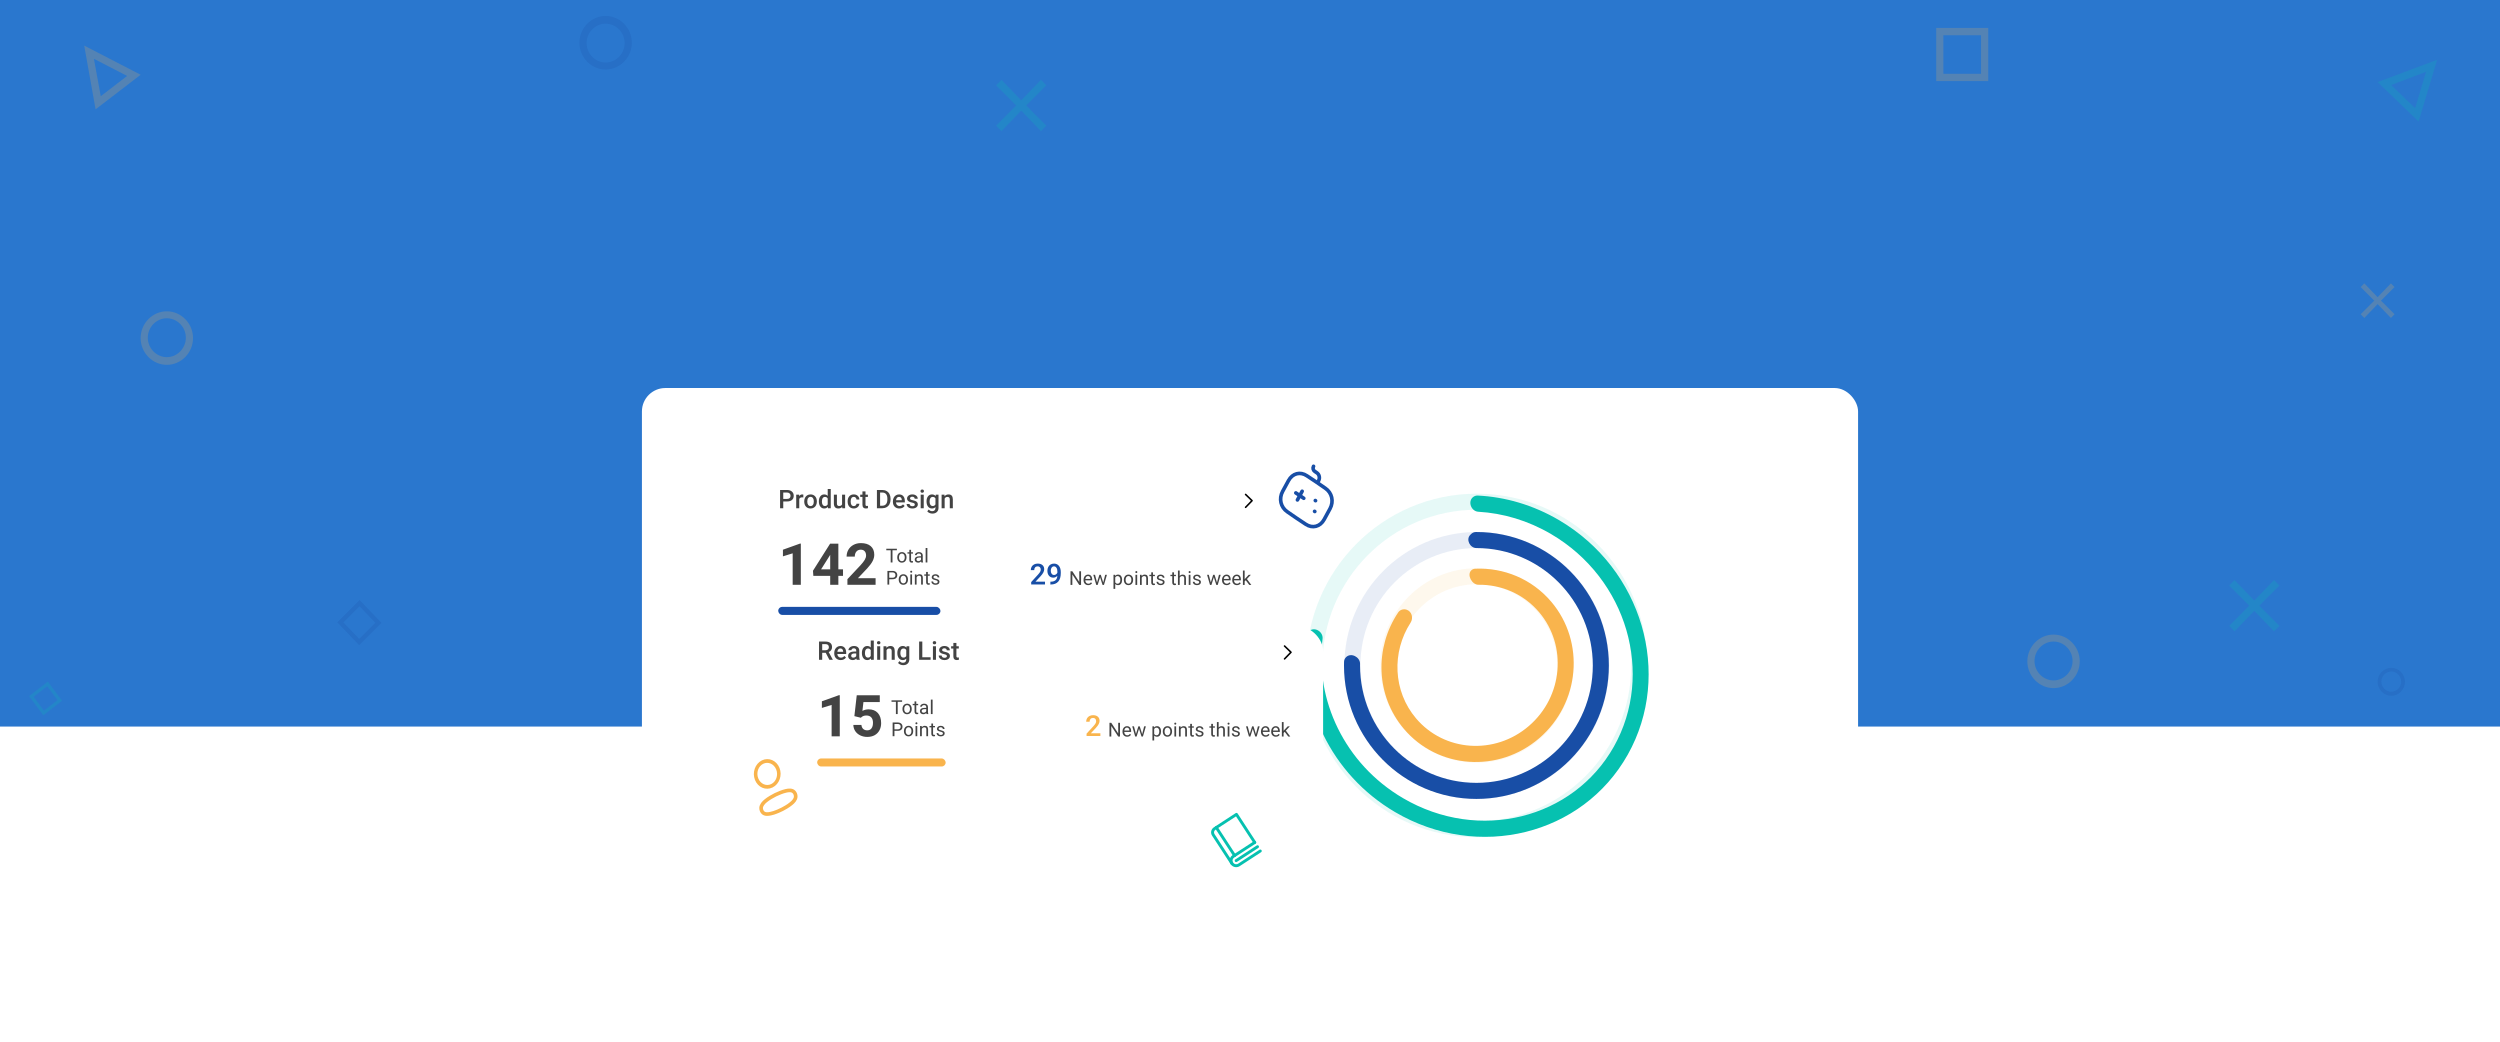<svg width="1920" height="800" viewBox="0 0 1920 800" fill="none" xmlns="http://www.w3.org/2000/svg">
<g clip-path="url(#clip0_60_1221)">
<rect width="1920" height="558" fill="#2A77CE"/>
<g opacity="0.2">
<path d="M36.735 523.46L22.336 534.623L33.262 549.335L47.661 538.171L36.735 523.46ZM44.168 537.682L33.741 545.766L25.829 535.112L36.256 527.029L44.168 537.682Z" fill="#06C1B0"/>
<path d="M1526.97 21.456H1487V62.291H1526.97V21.456ZM1521.45 56.658H1492.51V27.088H1521.45V56.658Z" fill="#F9B44D"/>
<path d="M73.409 83.964L108.015 57.416L64.673 35.024L73.409 83.964ZM77.373 73.88L72.12 45.158L97.651 58.323L77.373 73.88Z" fill="#F9B44D"/>
<path d="M465.121 53.377C476.147 53.377 485.243 44.083 485.243 32.819C485.243 21.554 476.147 12.261 465.121 12.261C454.096 12.261 445 21.554 445 32.819C445 44.083 454.096 53.377 465.121 53.377ZM465.121 18.174C473.115 18.174 479.73 24.933 479.73 33.1C479.73 41.267 473.115 48.026 465.121 48.026C457.128 48.026 450.513 41.267 450.513 33.1C450.513 24.933 457.128 18.174 465.121 18.174Z" fill="#184EA6"/>
<path d="M769.135 100.729L784.294 84.959L799.454 100.729L803.589 96.505L788.153 81.016L803.589 65.527L799.454 61.303L784.294 77.073L769.135 61.303L765 65.527L780.436 81.016L765 96.505L769.135 100.729Z" fill="#06C1B0"/>
<path d="M1716.13 484.893L1731.29 469.122L1746.45 484.893L1750.59 480.668L1735.15 465.179L1750.59 449.69L1746.45 445.466L1731.29 461.237L1716.13 445.466L1712 449.69L1727.44 465.179L1712 480.668L1716.13 484.893Z" fill="#06C1B0"/>
<path d="M1826 63.026L1857.49 93.357L1871.72 45.914L1826 63.026ZM1836.4 65.303L1863.21 55.134L1854.85 83.077L1836.4 65.303Z" fill="#06C1B0"/>
<path d="M1836.5 512.899C1830.75 512.899 1826 517.749 1826 523.627C1826 529.505 1830.75 534.355 1836.5 534.355C1842.25 534.355 1847 529.505 1847 523.627C1847 517.749 1842.25 512.899 1836.5 512.899ZM1836.5 531.269C1832.33 531.269 1828.88 527.742 1828.88 523.48C1828.88 519.218 1832.33 515.691 1836.5 515.691C1840.67 515.691 1844.12 519.218 1844.12 523.48C1844.12 527.742 1840.67 531.269 1836.5 531.269Z" fill="#184EA6"/>
<path d="M128.121 239.08C117.096 239.08 108 248.374 108 259.638C108 270.903 117.096 280.197 128.121 280.197C139.147 280.197 148.243 270.903 148.243 259.638C148.243 248.374 139.147 239.08 128.121 239.08ZM128.121 274.283C120.128 274.283 113.513 267.524 113.513 259.357C113.513 251.19 120.128 244.431 128.121 244.431C136.115 244.431 142.73 251.19 142.73 259.357C142.73 267.524 136.115 274.283 128.121 274.283Z" fill="#F9B44D"/>
<path d="M1577.12 487.356C1566.1 487.356 1557 496.65 1557 507.914C1557 519.179 1566.1 528.473 1577.12 528.473C1588.15 528.473 1597.24 519.179 1597.24 507.914C1597.24 496.65 1588.15 487.356 1577.12 487.356ZM1577.12 522.559C1569.13 522.559 1562.51 515.8 1562.51 507.633C1562.51 499.466 1569.13 492.707 1577.12 492.707C1585.11 492.707 1591.73 499.466 1591.73 507.633C1591.73 515.8 1585.11 522.559 1577.12 522.559Z" fill="#F9B44D"/>
<path d="M493 486.897H536.275L514.775 442.401L493 486.897ZM502.096 481.264L514.775 455.074L527.454 481.264H502.096Z" fill="#184EA6"/>
<path d="M275.8 495.458L292.93 478.331L276.166 460.83L259.037 477.957L275.8 495.458ZM263.712 478.009L276.116 465.606L288.255 478.279L275.851 490.682L263.712 478.009Z" fill="#184EA6"/>
<path d="M1836.21 217.625L1826 228.25L1815.79 217.625L1813 220.471L1823.4 230.907L1813 241.343L1815.79 244.189L1826 233.563L1836.21 244.189L1839 241.343L1828.6 230.907L1839 220.471L1836.21 217.625Z" fill="#F9B44D"/>
</g>
<g filter="url(#filter0_d_60_1221)">
<rect x="493" y="294" width="934" height="427" rx="18" fill="white"/>
</g>
<path d="M1258.94 511.081C1258.94 580.586 1203.04 636.85 1134.19 636.85C1065.33 636.85 1009.43 580.586 1009.43 511.081C1009.43 441.576 1065.33 385.312 1134.19 385.312C1203.04 385.312 1258.94 441.576 1258.94 511.081Z" stroke="#06C1B0" stroke-opacity="0.1" stroke-width="12.321"/>
<path fill-rule="evenodd" clip-rule="evenodd" d="M1005.65 484.505C1004.6 485.363 1003.9 486.582 1003.72 487.93C996.636 539.889 1021.98 594.643 1071.39 623.667C1135.33 661.222 1215.35 641.474 1250.12 579.556C1284.89 517.639 1261.25 437.001 1197.31 399.445C1177.45 387.779 1156.04 381.642 1134.91 380.581C1133.58 380.515 1132.28 380.958 1131.25 381.8V381.8C1127.03 385.259 1129.89 392.71 1135.35 393.025C1154.24 394.117 1173.4 399.689 1191.28 410.188C1249.79 444.554 1270.69 517.765 1239.5 573.316C1208.3 628.867 1135.93 647.29 1077.43 612.924C1032.52 586.544 1009.76 537.276 1015.72 490.677C1016.4 485.312 1009.82 481.098 1005.65 484.505V484.505Z" fill="#06C1B0"/>
<path d="M1229.73 511.081C1229.73 564.327 1186.91 607.411 1134.19 607.411C1081.46 607.411 1038.64 564.327 1038.64 511.081C1038.64 457.834 1081.46 414.751 1134.19 414.751C1186.91 414.751 1229.73 457.834 1229.73 511.081Z" stroke="#184EA6" stroke-opacity="0.1" stroke-width="12.321"/>
<path fill-rule="evenodd" clip-rule="evenodd" d="M1033.8 504.687C1032.84 505.633 1032.27 506.907 1032.23 508.254C1032.2 509.193 1032.19 510.135 1032.19 511.08C1032.19 567.684 1077.73 613.57 1133.89 613.57C1190.06 613.57 1235.6 567.684 1235.6 511.08C1235.6 454.476 1190.06 408.589 1133.89 408.589C1133.76 408.589 1133.62 408.59 1133.48 408.59C1132.12 408.596 1130.82 409.152 1129.85 410.106L1129.19 410.755C1125.62 414.273 1128.88 420.91 1133.89 420.91V420.91C1183.17 420.91 1223.28 461.191 1223.28 511.08C1223.28 560.969 1183.17 601.249 1133.89 601.249C1084.62 601.249 1044.51 560.969 1044.51 511.08C1044.51 510.672 1044.51 510.264 1044.52 509.857C1044.59 504.55 1037.58 500.963 1033.8 504.687V504.687Z" fill="#184EA6"/>
<path d="M1202.14 511.081C1202.14 548.972 1171.67 579.608 1134.19 579.608C1096.7 579.608 1066.23 548.972 1066.23 511.081C1066.23 473.19 1096.7 442.554 1134.19 442.554C1171.67 442.554 1202.14 473.19 1202.14 511.081Z" stroke="#F9B44D" stroke-opacity="0.1" stroke-width="12.321"/>
<path fill-rule="evenodd" clip-rule="evenodd" d="M1080.25 468.234C1077.86 467.438 1075.2 468.254 1073.79 470.364C1055.62 497.484 1056.48 534.104 1078.16 559.739C1104.31 590.659 1150.87 593.888 1182.14 566.951C1213.42 540.014 1217.57 493.112 1191.41 462.192C1176.36 444.397 1154.55 435.774 1132.79 436.794C1131.69 436.846 1130.66 437.322 1129.87 438.102V438.102C1126.39 441.582 1130.53 449.151 1135.44 449.091C1152.89 448.874 1170.11 456.088 1182.08 470.233C1203.69 495.79 1200.47 534.903 1174.19 557.544C1147.9 580.185 1109.11 577.255 1087.5 551.698C1069.81 530.791 1068.75 500.812 1083.34 478.2C1085.65 474.625 1084.27 469.566 1080.25 468.234V468.234Z" fill="#F9B44D"/>
<g filter="url(#filter1_d_60_1221)">
<rect x="602.91" y="476.413" width="413.234" height="124.587" rx="18.503" fill="white"/>
</g>
<rect x="627.581" y="582.497" width="98.683" height="6.168" rx="3.084" fill="#F9B44D"/>
<path d="M692.816 539.008H689.433V548.389H688.053V539.008H684.678V537.866H692.816V539.008ZM693.091 544.407C693.091 543.641 693.24 542.951 693.539 542.34C693.842 541.728 694.261 541.255 694.796 540.923C695.336 540.59 695.95 540.424 696.639 540.424C697.704 540.424 698.564 540.793 699.22 541.53C699.88 542.267 700.21 543.248 700.21 544.472V544.566C700.21 545.327 700.063 546.011 699.769 546.618C699.48 547.221 699.063 547.69 698.519 548.028C697.979 548.365 697.357 548.534 696.654 548.534C695.594 548.534 694.734 548.165 694.074 547.428C693.418 546.691 693.091 545.715 693.091 544.501V544.407ZM694.435 544.566C694.435 545.433 694.635 546.129 695.035 546.655C695.44 547.18 695.979 547.442 696.654 547.442C697.333 547.442 697.873 547.177 698.273 546.647C698.673 546.112 698.873 545.366 698.873 544.407C698.873 543.549 698.668 542.855 698.258 542.325C697.854 541.79 697.314 541.523 696.639 541.523C695.979 541.523 695.447 541.785 695.042 542.311C694.637 542.836 694.435 543.588 694.435 544.566ZM703.701 538.675V540.569H705.161V541.602H703.701V546.452C703.701 546.765 703.766 547.001 703.896 547.16C704.026 547.315 704.248 547.392 704.561 547.392C704.715 547.392 704.927 547.363 705.197 547.305V548.389C704.845 548.486 704.503 548.534 704.171 548.534C703.573 548.534 703.123 548.353 702.819 547.992C702.516 547.63 702.364 547.117 702.364 546.452V541.602H700.94V540.569H702.364V538.675H703.701ZM711.557 548.389C711.48 548.235 711.418 547.96 711.37 547.565C710.748 548.211 710.006 548.534 709.143 548.534C708.372 548.534 707.739 548.317 707.243 547.883C706.751 547.445 706.505 546.891 706.505 546.221C706.505 545.407 706.814 544.775 707.43 544.327C708.052 543.874 708.924 543.648 710.047 543.648H711.348V543.033C711.348 542.566 711.208 542.195 710.929 541.92C710.649 541.641 710.237 541.501 709.693 541.501C709.216 541.501 708.816 541.622 708.493 541.863C708.17 542.103 708.009 542.395 708.009 542.737H706.664C706.664 542.347 706.802 541.971 707.076 541.61C707.356 541.243 707.732 540.954 708.204 540.742C708.681 540.53 709.204 540.424 709.772 540.424C710.673 540.424 711.379 540.651 711.89 541.104C712.401 541.552 712.666 542.171 712.685 542.961V546.561C712.685 547.278 712.777 547.849 712.96 548.274V548.389H711.557ZM709.339 547.37C709.758 547.37 710.155 547.262 710.531 547.045C710.907 546.828 711.179 546.546 711.348 546.199V544.595H710.3C708.662 544.595 707.842 545.074 707.842 546.033C707.842 546.452 707.982 546.78 708.262 547.016C708.541 547.252 708.9 547.37 709.339 547.37ZM716.234 548.389H714.897V537.287H716.234V548.389ZM686.933 561.269V565.389H685.545V554.866H689.426C690.578 554.866 691.479 555.16 692.129 555.747C692.785 556.335 693.112 557.113 693.112 558.082C693.112 559.103 692.792 559.891 692.151 560.445C691.515 560.995 690.602 561.269 689.412 561.269H686.933ZM686.933 560.135H689.426C690.168 560.135 690.737 559.961 691.132 559.614C691.527 559.262 691.725 558.757 691.725 558.096C691.725 557.47 691.527 556.969 691.132 556.593C690.737 556.217 690.195 556.022 689.506 556.008H686.933V560.135ZM694.218 561.407C694.218 560.641 694.368 559.951 694.666 559.34C694.97 558.728 695.389 558.255 695.924 557.923C696.464 557.59 697.078 557.424 697.767 557.424C698.832 557.424 699.692 557.793 700.347 558.53C701.007 559.267 701.337 560.248 701.337 561.472V561.566C701.337 562.327 701.19 563.011 700.897 563.618C700.607 564.221 700.191 564.69 699.646 565.028C699.106 565.365 698.485 565.534 697.781 565.534C696.721 565.534 695.861 565.165 695.201 564.428C694.546 563.691 694.218 562.715 694.218 561.501V561.407ZM695.562 561.566C695.562 562.433 695.762 563.129 696.162 563.655C696.567 564.18 697.107 564.442 697.781 564.442C698.461 564.442 699 564.177 699.4 563.647C699.8 563.112 700 562.366 700 561.407C700 560.549 699.796 559.855 699.386 559.325C698.981 558.79 698.442 558.523 697.767 558.523C697.107 558.523 696.574 558.785 696.17 559.311C695.765 559.836 695.562 560.588 695.562 561.566ZM704.467 565.389H703.13V557.569H704.467V565.389ZM703.022 555.494C703.022 555.278 703.087 555.094 703.217 554.945C703.352 554.796 703.549 554.721 703.809 554.721C704.07 554.721 704.267 554.796 704.402 554.945C704.537 555.094 704.604 555.278 704.604 555.494C704.604 555.711 704.537 555.892 704.402 556.036C704.267 556.181 704.07 556.253 703.809 556.253C703.549 556.253 703.352 556.181 703.217 556.036C703.087 555.892 703.022 555.711 703.022 555.494ZM707.879 557.569L707.922 558.552C708.519 557.8 709.3 557.424 710.264 557.424C711.916 557.424 712.75 558.357 712.764 560.221V565.389H711.427V560.214C711.423 559.65 711.292 559.234 711.037 558.964C710.786 558.694 710.394 558.559 709.859 558.559C709.425 558.559 709.045 558.675 708.717 558.906C708.389 559.137 708.134 559.441 707.951 559.817V565.389H706.614V557.569H707.879ZM716.595 555.675V557.569H718.055V558.602H716.595V563.452C716.595 563.765 716.66 564.001 716.79 564.16C716.92 564.315 717.142 564.392 717.455 564.392C717.609 564.392 717.821 564.363 718.091 564.305V565.389C717.74 565.486 717.397 565.534 717.065 565.534C716.467 565.534 716.017 565.353 715.713 564.992C715.41 564.63 715.258 564.117 715.258 563.452V558.602H713.834V557.569H715.258V555.675H716.595ZM724.177 563.315C724.177 562.953 724.04 562.674 723.765 562.476C723.495 562.274 723.021 562.101 722.341 561.956C721.667 561.811 721.129 561.638 720.729 561.436C720.334 561.233 720.04 560.992 719.848 560.713C719.66 560.433 719.566 560.101 719.566 559.715C719.566 559.075 719.836 558.532 720.375 558.089C720.92 557.646 721.614 557.424 722.457 557.424C723.343 557.424 724.061 557.653 724.611 558.111C725.165 558.569 725.442 559.154 725.442 559.867H724.098C724.098 559.501 723.941 559.185 723.628 558.92C723.319 558.655 722.929 558.523 722.457 558.523C721.97 558.523 721.59 558.629 721.315 558.841C721.04 559.053 720.903 559.33 720.903 559.672C720.903 559.995 721.031 560.238 721.286 560.402C721.541 560.566 722.002 560.722 722.666 560.872C723.336 561.021 723.878 561.199 724.293 561.407C724.707 561.614 725.013 561.864 725.211 562.158C725.413 562.447 725.514 562.802 725.514 563.221C725.514 563.92 725.235 564.481 724.676 564.905C724.117 565.324 723.392 565.534 722.5 565.534C721.874 565.534 721.32 565.423 720.838 565.201C720.356 564.98 719.978 564.671 719.703 564.276C719.433 563.876 719.298 563.445 719.298 562.982H720.635C720.66 563.43 720.838 563.787 721.17 564.052C721.508 564.312 721.951 564.442 722.5 564.442C723.006 564.442 723.411 564.341 723.715 564.139C724.023 563.932 724.177 563.657 724.177 563.315Z" fill="#434343"/>
<path d="M860.16 565.659H858.765L853.467 557.549V565.659H852.072V555.135H853.467L858.779 563.281V555.135H860.16V565.659ZM865.66 565.803C864.6 565.803 863.737 565.456 863.072 564.762C862.407 564.064 862.075 563.131 862.075 561.965V561.72C862.075 560.944 862.222 560.252 862.516 559.645C862.815 559.033 863.229 558.556 863.759 558.214C864.294 557.867 864.872 557.694 865.494 557.694C866.51 557.694 867.301 558.029 867.864 558.698C868.428 559.368 868.71 560.327 868.71 561.575V562.132H863.412C863.431 562.903 863.655 563.527 864.084 564.004C864.518 564.476 865.067 564.712 865.732 564.712C866.204 564.712 866.604 564.615 866.932 564.423C867.26 564.23 867.546 563.975 867.792 563.657L868.609 564.293C867.953 565.3 866.97 565.803 865.66 565.803ZM865.494 558.792C864.954 558.792 864.501 558.99 864.135 559.385C863.769 559.775 863.542 560.325 863.455 561.033H867.373V560.932C867.334 560.252 867.151 559.727 866.824 559.356C866.496 558.98 866.053 558.792 865.494 558.792ZM877.188 563.816L878.691 557.838H880.029L877.752 565.659H876.668L874.767 559.732L872.916 565.659H871.832L869.563 557.838H870.893L872.432 563.693L874.254 557.838H875.331L877.188 563.816ZM891.672 561.835C891.672 563.025 891.4 563.984 890.856 564.712C890.311 565.439 889.574 565.803 888.644 565.803C887.695 565.803 886.948 565.502 886.403 564.9V568.665H885.066V557.838H886.288L886.353 558.706C886.897 558.031 887.654 557.694 888.622 557.694C889.562 557.694 890.304 558.048 890.848 558.756C891.398 559.465 891.672 560.45 891.672 561.712V561.835ZM890.335 561.683C890.335 560.802 890.147 560.105 889.772 559.595C889.396 559.084 888.88 558.828 888.225 558.828C887.415 558.828 886.808 559.187 886.403 559.905V563.642C886.803 564.355 887.415 564.712 888.239 564.712C888.88 564.712 889.388 564.459 889.764 563.953C890.145 563.442 890.335 562.686 890.335 561.683ZM893.024 561.676C893.024 560.91 893.173 560.221 893.472 559.609C893.776 558.997 894.195 558.525 894.73 558.192C895.269 557.86 895.884 557.694 896.573 557.694C897.638 557.694 898.498 558.062 899.153 558.8C899.813 559.537 900.143 560.517 900.143 561.741V561.835C900.143 562.597 899.996 563.281 899.702 563.888C899.413 564.49 898.997 564.96 898.452 565.297C897.912 565.635 897.291 565.803 896.587 565.803C895.527 565.803 894.667 565.435 894.007 564.697C893.352 563.96 893.024 562.984 893.024 561.77V561.676ZM894.368 561.835C894.368 562.703 894.568 563.399 894.968 563.924C895.373 564.449 895.913 564.712 896.587 564.712C897.267 564.712 897.806 564.447 898.206 563.917C898.606 563.382 898.806 562.635 898.806 561.676C898.806 560.819 898.601 560.125 898.192 559.595C897.787 559.06 897.247 558.792 896.573 558.792C895.913 558.792 895.38 559.055 894.976 559.58C894.571 560.105 894.368 560.857 894.368 561.835ZM903.273 565.659H901.936V557.838H903.273V565.659ZM901.827 555.764C901.827 555.547 901.892 555.364 902.023 555.215C902.157 555.065 902.355 554.991 902.615 554.991C902.875 554.991 903.073 555.065 903.208 555.215C903.343 555.364 903.41 555.547 903.41 555.764C903.41 555.981 903.343 556.161 903.208 556.306C903.073 556.451 902.875 556.523 902.615 556.523C902.355 556.523 902.157 556.451 902.023 556.306C901.892 556.161 901.827 555.981 901.827 555.764ZM906.684 557.838L906.728 558.821C907.325 558.07 908.106 557.694 909.07 557.694C910.722 557.694 911.556 558.626 911.57 560.491V565.659H910.233V560.484C910.228 559.92 910.098 559.503 909.843 559.233C909.592 558.963 909.2 558.828 908.665 558.828C908.231 558.828 907.851 558.944 907.523 559.175C907.195 559.407 906.94 559.71 906.757 560.086V565.659H905.42V557.838H906.684ZM915.401 555.945V557.838H916.861V558.872H915.401V563.722C915.401 564.035 915.466 564.271 915.596 564.43C915.726 564.584 915.948 564.661 916.261 564.661C916.415 564.661 916.627 564.632 916.897 564.575V565.659C916.545 565.755 916.203 565.803 915.871 565.803C915.273 565.803 914.823 565.623 914.519 565.261C914.216 564.9 914.064 564.387 914.064 563.722V558.872H912.64V557.838H914.064V555.945H915.401ZM922.983 563.584C922.983 563.223 922.846 562.943 922.571 562.746C922.301 562.544 921.827 562.37 921.147 562.226C920.473 562.081 919.935 561.907 919.535 561.705C919.14 561.503 918.846 561.262 918.654 560.982C918.466 560.703 918.372 560.37 918.372 559.985C918.372 559.344 918.642 558.802 919.181 558.359C919.726 557.915 920.42 557.694 921.263 557.694C922.149 557.694 922.867 557.923 923.417 558.38C923.971 558.838 924.248 559.424 924.248 560.137H922.903C922.903 559.77 922.747 559.455 922.434 559.19C922.125 558.925 921.735 558.792 921.263 558.792C920.776 558.792 920.395 558.898 920.121 559.11C919.846 559.322 919.709 559.599 919.709 559.942C919.709 560.264 919.837 560.508 920.092 560.672C920.347 560.835 920.807 560.992 921.472 561.141C922.142 561.291 922.684 561.469 923.099 561.676C923.513 561.883 923.819 562.134 924.017 562.428C924.219 562.717 924.32 563.071 924.32 563.49C924.32 564.189 924.041 564.75 923.482 565.174C922.923 565.594 922.198 565.803 921.306 565.803C920.68 565.803 920.126 565.692 919.644 565.471C919.162 565.249 918.784 564.941 918.509 564.546C918.239 564.146 918.104 563.714 918.104 563.252H919.441C919.465 563.7 919.644 564.057 919.976 564.322C920.314 564.582 920.757 564.712 921.306 564.712C921.812 564.712 922.217 564.611 922.52 564.408C922.829 564.201 922.983 563.926 922.983 563.584ZM931.548 555.945V557.838H933.008V558.872H931.548V563.722C931.548 564.035 931.613 564.271 931.743 564.43C931.873 564.584 932.095 564.661 932.408 564.661C932.562 564.661 932.774 564.632 933.044 564.575V565.659C932.692 565.755 932.35 565.803 932.018 565.803C931.42 565.803 930.97 565.623 930.666 565.261C930.362 564.9 930.211 564.387 930.211 563.722V558.872H928.787V557.838H930.211V555.945H931.548ZM935.913 558.785C936.506 558.058 937.277 557.694 938.226 557.694C939.879 557.694 940.713 558.626 940.727 560.491V565.659H939.39V560.484C939.385 559.92 939.255 559.503 939 559.233C938.749 558.963 938.356 558.828 937.822 558.828C937.388 558.828 937.007 558.944 936.68 559.175C936.352 559.407 936.096 559.71 935.913 560.086V565.659H934.576V554.557H935.913V558.785ZM944.182 565.659H942.845V557.838H944.182V565.659ZM942.736 555.764C942.736 555.547 942.801 555.364 942.932 555.215C943.066 555.065 943.264 554.991 943.524 554.991C943.784 554.991 943.982 555.065 944.117 555.215C944.252 555.364 944.319 555.547 944.319 555.764C944.319 555.981 944.252 556.161 944.117 556.306C943.982 556.451 943.784 556.523 943.524 556.523C943.264 556.523 943.066 556.451 942.932 556.306C942.801 556.161 942.736 555.981 942.736 555.764ZM950.882 563.584C950.882 563.223 950.745 562.943 950.47 562.746C950.2 562.544 949.726 562.37 949.046 562.226C948.372 562.081 947.834 561.907 947.434 561.705C947.039 561.503 946.745 561.262 946.553 560.982C946.365 560.703 946.271 560.37 946.271 559.985C946.271 559.344 946.541 558.802 947.08 558.359C947.625 557.915 948.319 557.694 949.162 557.694C950.048 557.694 950.766 557.923 951.316 558.38C951.87 558.838 952.147 559.424 952.147 560.137H950.803C950.803 559.77 950.646 559.455 950.333 559.19C950.024 558.925 949.634 558.792 949.162 558.792C948.675 558.792 948.294 558.898 948.02 559.11C947.745 559.322 947.608 559.599 947.608 559.942C947.608 560.264 947.736 560.508 947.991 560.672C948.246 560.835 948.706 560.992 949.371 561.141C950.041 561.291 950.583 561.469 950.998 561.676C951.412 561.883 951.718 562.134 951.916 562.428C952.118 562.717 952.219 563.071 952.219 563.49C952.219 564.189 951.94 564.75 951.381 565.174C950.822 565.594 950.097 565.803 949.205 565.803C948.579 565.803 948.025 565.692 947.543 565.471C947.061 565.249 946.683 564.941 946.408 564.546C946.138 564.146 946.003 563.714 946.003 563.252H947.34C947.365 563.7 947.543 564.057 947.875 564.322C948.213 564.582 948.656 564.712 949.205 564.712C949.711 564.712 950.116 564.611 950.419 564.408C950.728 564.201 950.882 563.926 950.882 563.584ZM964.557 563.816L966.06 557.838H967.397L965.121 565.659H964.037L962.136 559.732L960.285 565.659H959.201L956.932 557.838H958.262L959.801 563.693L961.622 557.838H962.699L964.557 563.816ZM972.009 565.803C970.949 565.803 970.086 565.456 969.421 564.762C968.756 564.064 968.424 563.131 968.424 561.965V561.72C968.424 560.944 968.571 560.252 968.865 559.645C969.163 559.033 969.578 558.556 970.108 558.214C970.643 557.867 971.221 557.694 971.842 557.694C972.859 557.694 973.649 558.029 974.213 558.698C974.777 559.368 975.059 560.327 975.059 561.575V562.132H969.761C969.78 562.903 970.004 563.527 970.433 564.004C970.867 564.476 971.416 564.712 972.081 564.712C972.553 564.712 972.953 564.615 973.281 564.423C973.608 564.23 973.895 563.975 974.141 563.657L974.958 564.293C974.302 565.3 973.319 565.803 972.009 565.803ZM971.842 558.792C971.303 558.792 970.85 558.99 970.484 559.385C970.117 559.775 969.891 560.325 969.804 561.033H973.722V560.932C973.683 560.252 973.5 559.727 973.172 559.356C972.845 558.98 972.401 558.792 971.842 558.792ZM979.858 565.803C978.798 565.803 977.935 565.456 977.27 564.762C976.606 564.064 976.273 563.131 976.273 561.965V561.72C976.273 560.944 976.42 560.252 976.714 559.645C977.013 559.033 977.427 558.556 977.957 558.214C978.492 557.867 979.07 557.694 979.692 557.694C980.708 557.694 981.499 558.029 982.062 558.698C982.626 559.368 982.908 560.327 982.908 561.575V562.132H977.61C977.629 562.903 977.854 563.527 978.282 564.004C978.716 564.476 979.265 564.712 979.93 564.712C980.402 564.712 980.802 564.615 981.13 564.423C981.458 564.23 981.744 563.975 981.99 563.657L982.807 564.293C982.152 565.3 981.169 565.803 979.858 565.803ZM979.692 558.792C979.152 558.792 978.699 558.99 978.333 559.385C977.967 559.775 977.74 560.325 977.654 561.033H981.571V560.932C981.532 560.252 981.349 559.727 981.022 559.356C980.694 558.98 980.251 558.792 979.692 558.792ZM986.645 562.038L985.806 562.912V565.659H984.469V554.557H985.806V561.271L986.522 560.411L988.958 557.838H990.584L987.541 561.105L990.938 565.659H989.37L986.645 562.038Z" fill="#434343"/>
<path d="M644.949 565.521H638.683V541.366L631.202 543.686V538.59L644.277 533.907H644.949V565.521ZM656.159 549.996L657.981 533.95H675.674V539.176H663.12L662.339 545.963C663.828 545.168 665.411 544.77 667.088 544.77C670.094 544.77 672.451 545.703 674.156 547.567C675.862 549.432 676.715 552.041 676.715 555.395C676.715 557.433 676.281 559.262 675.414 560.881C674.561 562.485 673.332 563.736 671.728 564.632C670.123 565.514 668.23 565.955 666.047 565.955C664.139 565.955 662.368 565.572 660.734 564.805C659.101 564.025 657.807 562.933 656.853 561.531C655.914 560.129 655.415 558.532 655.357 556.739H661.558C661.688 558.055 662.144 559.081 662.924 559.818C663.719 560.541 664.753 560.902 666.025 560.902C667.442 560.902 668.533 560.397 669.299 559.385C670.065 558.358 670.448 556.913 670.448 555.048C670.448 553.256 670.008 551.882 669.126 550.928C668.244 549.974 666.994 549.497 665.375 549.497C663.886 549.497 662.679 549.887 661.754 550.668L661.146 551.232L656.159 549.996Z" fill="#434343"/>
<path d="M845.092 565.257H834.478V563.447L839.736 557.712C840.495 556.866 841.034 556.161 841.352 555.598C841.677 555.027 841.84 554.456 841.84 553.885C841.84 553.133 841.626 552.526 841.2 552.063C840.781 551.601 840.213 551.369 839.498 551.369C838.645 551.369 837.984 551.63 837.514 552.15C837.044 552.67 836.809 553.382 836.809 554.286H834.175C834.175 553.324 834.392 552.461 834.825 551.695C835.266 550.921 835.891 550.321 836.701 549.895C837.518 549.468 838.457 549.255 839.52 549.255C841.052 549.255 842.259 549.642 843.141 550.415C844.03 551.181 844.474 552.244 844.474 553.603C844.474 554.391 844.25 555.218 843.802 556.085C843.361 556.946 842.635 557.925 841.623 559.024L837.763 563.154H845.092V565.257Z" fill="#F9B44D"/>
<path d="M986.539 496.15L991.473 500.943L986.539 506.018" stroke="black" stroke-width="1.234" stroke-linecap="round" stroke-linejoin="round"/>
<path d="M634.163 501.342H631.445V506.749H629.007V492.717H633.941C635.56 492.717 636.81 493.08 637.69 493.806C638.57 494.532 639.01 495.582 639.01 496.957C639.01 497.895 638.782 498.682 638.326 499.318C637.876 499.948 637.247 500.433 636.437 500.774L639.588 506.623V506.749H636.977L634.163 501.342ZM631.445 499.386H633.951C634.773 499.386 635.416 499.18 635.878 498.769C636.341 498.352 636.572 497.783 636.572 497.063C636.572 496.312 636.357 495.73 635.926 495.319C635.502 494.908 634.866 494.696 634.018 494.683H631.445V499.386ZM645.689 506.941C644.205 506.941 643 506.475 642.075 505.544C641.156 504.606 640.697 503.36 640.697 501.805V501.516C640.697 500.475 640.896 499.547 641.294 498.731C641.699 497.908 642.264 497.269 642.99 496.813C643.716 496.357 644.526 496.129 645.419 496.129C646.839 496.129 647.934 496.582 648.705 497.487C649.482 498.393 649.871 499.675 649.871 501.333V502.277H643.058C643.128 503.138 643.414 503.819 643.915 504.32C644.423 504.821 645.059 505.072 645.824 505.072C646.897 505.072 647.77 504.638 648.445 503.771L649.707 504.975C649.29 505.599 648.731 506.084 648.03 506.431C647.337 506.771 646.556 506.941 645.689 506.941ZM645.409 498.008C644.767 498.008 644.246 498.233 643.848 498.682C643.456 499.132 643.206 499.759 643.096 500.562H647.558V500.388C647.507 499.604 647.298 499.013 646.932 498.615C646.566 498.21 646.058 498.008 645.409 498.008ZM657.928 506.749C657.825 506.549 657.735 506.225 657.658 505.775C656.913 506.553 656 506.941 654.921 506.941C653.874 506.941 653.019 506.643 652.357 506.045C651.696 505.448 651.365 504.709 651.365 503.829C651.365 502.717 651.776 501.866 652.598 501.275C653.427 500.677 654.609 500.378 656.145 500.378H657.581V499.694C657.581 499.155 657.43 498.724 657.128 498.403C656.826 498.075 656.366 497.911 655.75 497.911C655.216 497.911 654.78 498.046 654.439 498.316C654.099 498.58 653.928 498.917 653.928 499.328H651.587C651.587 498.756 651.776 498.223 652.155 497.728C652.534 497.227 653.048 496.835 653.697 496.553C654.352 496.27 655.082 496.129 655.885 496.129C657.105 496.129 658.079 496.437 658.805 497.054C659.531 497.664 659.903 498.525 659.923 499.636V504.339C659.923 505.277 660.054 506.026 660.318 506.585V506.749H657.928ZM655.355 505.062C655.817 505.062 656.251 504.95 656.656 504.725C657.067 504.5 657.375 504.198 657.581 503.819V501.853H656.318C655.451 501.853 654.799 502.004 654.362 502.306C653.925 502.608 653.707 503.035 653.707 503.588C653.707 504.037 653.854 504.397 654.15 504.667C654.452 504.93 654.853 505.062 655.355 505.062ZM661.937 501.458C661.937 499.852 662.309 498.564 663.055 497.593C663.8 496.617 664.799 496.129 666.052 496.129C667.157 496.129 668.05 496.514 668.731 497.285V491.946H671.072V506.749H668.952L668.837 505.669C668.136 506.517 667.202 506.941 666.032 506.941C664.812 506.941 663.822 506.45 663.064 505.467C662.312 504.484 661.937 503.148 661.937 501.458ZM664.278 501.66C664.278 502.72 664.481 503.549 664.886 504.147C665.297 504.738 665.878 505.033 666.63 505.033C667.587 505.033 668.287 504.606 668.731 503.751V499.299C668.3 498.464 667.606 498.046 666.649 498.046C665.891 498.046 665.306 498.348 664.895 498.952C664.484 499.55 664.278 500.452 664.278 501.66ZM676.007 506.749H673.665V496.321H676.007V506.749ZM673.52 493.613C673.52 493.254 673.633 492.955 673.858 492.717C674.089 492.479 674.417 492.361 674.841 492.361C675.265 492.361 675.592 492.479 675.824 492.717C676.055 492.955 676.17 493.254 676.17 493.613C676.17 493.967 676.055 494.262 675.824 494.5C675.592 494.731 675.265 494.847 674.841 494.847C674.417 494.847 674.089 494.731 673.858 494.5C673.633 494.262 673.52 493.967 673.52 493.613ZM680.738 496.321L680.806 497.526C681.577 496.594 682.589 496.129 683.841 496.129C686.013 496.129 687.118 497.372 687.157 499.858V506.749H684.815V499.993C684.815 499.331 684.67 498.843 684.381 498.528C684.098 498.207 683.633 498.046 682.984 498.046C682.039 498.046 681.336 498.474 680.873 499.328V506.749H678.532V496.321H680.738ZM689.142 501.458C689.142 499.839 689.521 498.547 690.279 497.584C691.044 496.614 692.055 496.129 693.315 496.129C694.503 496.129 695.438 496.543 696.119 497.372L696.225 496.321H698.335V506.431C698.335 507.799 697.908 508.878 697.054 509.669C696.206 510.459 695.059 510.854 693.613 510.854C692.849 510.854 692.1 510.693 691.368 510.372C690.642 510.057 690.089 509.643 689.71 509.129L690.819 507.722C691.538 508.576 692.425 509.004 693.478 509.004C694.256 509.004 694.869 508.792 695.319 508.368C695.769 507.95 695.994 507.333 695.994 506.517V505.814C695.319 506.565 694.42 506.941 693.295 506.941C692.075 506.941 691.076 506.456 690.298 505.486C689.527 504.516 689.142 503.173 689.142 501.458ZM691.474 501.66C691.474 502.707 691.686 503.533 692.11 504.137C692.54 504.734 693.135 505.033 693.893 505.033C694.837 505.033 695.538 504.628 695.994 503.819V499.232C695.55 498.441 694.857 498.046 693.912 498.046C693.141 498.046 692.54 498.352 692.11 498.962C691.686 499.572 691.474 500.472 691.474 501.66ZM708.329 504.802H714.699V506.749H705.891V492.717H708.329V504.802ZM718.833 506.749H716.492V496.321H718.833V506.749ZM716.347 493.613C716.347 493.254 716.459 492.955 716.684 492.717C716.916 492.479 717.243 492.361 717.667 492.361C718.091 492.361 718.419 492.479 718.65 492.717C718.882 492.955 718.997 493.254 718.997 493.613C718.997 493.967 718.882 494.262 718.65 494.5C718.419 494.731 718.091 494.847 717.667 494.847C717.243 494.847 716.916 494.731 716.684 494.5C716.459 494.262 716.347 493.967 716.347 493.613ZM727.237 503.915C727.237 503.498 727.063 503.18 726.716 502.961C726.376 502.743 725.807 502.55 725.011 502.383C724.214 502.216 723.549 502.004 723.016 501.747C721.846 501.182 721.262 500.362 721.262 499.29C721.262 498.39 721.641 497.638 722.399 497.034C723.157 496.431 724.121 496.129 725.29 496.129C726.536 496.129 727.542 496.437 728.306 497.054C729.077 497.671 729.463 498.47 729.463 499.453H727.121C727.121 499.004 726.954 498.631 726.62 498.335C726.286 498.033 725.843 497.883 725.29 497.883C724.776 497.883 724.355 498.001 724.028 498.239C723.706 498.477 723.546 498.795 723.546 499.193C723.546 499.553 723.697 499.832 723.999 500.032C724.301 500.231 724.911 500.433 725.83 500.639C726.749 500.838 727.468 501.079 727.988 501.361C728.515 501.638 728.904 501.972 729.155 502.364C729.412 502.756 729.54 503.231 729.54 503.79C729.54 504.728 729.151 505.489 728.374 506.074C727.597 506.652 726.578 506.941 725.319 506.941C724.465 506.941 723.703 506.787 723.035 506.479C722.367 506.17 721.846 505.746 721.474 505.207C721.101 504.667 720.915 504.086 720.915 503.462H723.189C723.221 504.015 723.43 504.442 723.816 504.744C724.201 505.04 724.712 505.187 725.348 505.187C725.965 505.187 726.434 505.072 726.755 504.84C727.076 504.603 727.237 504.294 727.237 503.915ZM734.522 493.787V496.321H736.363V498.056H734.522V503.877C734.522 504.275 734.599 504.564 734.754 504.744C734.914 504.918 735.197 505.004 735.602 505.004C735.872 505.004 736.145 504.972 736.421 504.908V506.72C735.888 506.867 735.374 506.941 734.879 506.941C733.08 506.941 732.181 505.949 732.181 503.963V498.056H730.465V496.321H732.181V493.787H734.522Z" fill="#434343"/>
<ellipse rx="9.085" ry="9.774" transform="matrix(0.898 -0.441 0.368 0.93 589.235 594.371)" stroke="#F9B44D" stroke-width="2.798" stroke-linecap="round" stroke-linejoin="round"/>
<path fill-rule="evenodd" clip-rule="evenodd" d="M584.889 622.454C584.635 621.816 584.513 621.122 584.535 620.424C584.628 618.299 586.466 616.295 588.128 614.979C589.323 614.018 590.576 613.153 591.88 612.388C594.273 610.922 596.777 609.693 599.363 608.714C600.749 608.159 602.169 607.712 603.61 607.377C605.603 606.897 608.137 606.651 609.64 608.096C610.605 609.024 611.143 610.386 611.106 611.805C611.048 614.017 609.176 615.935 607.506 617.233C606.318 618.206 605.067 619.078 603.761 619.841C601.811 621.027 599.789 622.062 597.71 622.937C597.241 623.167 596.788 623.39 596.278 623.515C594.897 624.073 593.48 624.511 592.04 624.827C590.038 625.332 587.52 625.57 586.001 624.133C585.523 623.672 585.143 623.099 584.889 622.454Z" stroke="#F9B44D" stroke-width="2.798" stroke-linecap="round" stroke-linejoin="round"/>
<g filter="url(#filter2_d_60_1221)">
<rect x="573" y="360" width="413.234" height="124.587" rx="18.503" fill="white"/>
</g>
<path d="M688.81 422.594H685.427V431.976H684.047V422.594H680.672V421.452H688.81V422.594ZM689.085 427.993C689.085 427.227 689.234 426.538 689.533 425.926C689.836 425.314 690.256 424.842 690.79 424.51C691.33 424.177 691.944 424.011 692.633 424.011C693.698 424.011 694.558 424.379 695.214 425.117C695.874 425.854 696.204 426.835 696.204 428.058V428.152C696.204 428.914 696.057 429.598 695.763 430.205C695.474 430.807 695.057 431.277 694.513 431.614C693.973 431.952 693.351 432.12 692.648 432.12C691.588 432.12 690.728 431.752 690.068 431.015C689.412 430.277 689.085 429.302 689.085 428.087V427.993ZM690.429 428.152C690.429 429.02 690.629 429.716 691.029 430.241C691.434 430.766 691.973 431.029 692.648 431.029C693.327 431.029 693.867 430.764 694.267 430.234C694.667 429.699 694.867 428.952 694.867 427.993C694.867 427.136 694.662 426.442 694.252 425.912C693.848 425.377 693.308 425.109 692.633 425.109C691.973 425.109 691.441 425.372 691.036 425.897C690.631 426.423 690.429 427.174 690.429 428.152ZM699.695 422.262V424.155H701.155V425.189H699.695V430.039C699.695 430.352 699.76 430.588 699.89 430.747C700.02 430.901 700.242 430.978 700.555 430.978C700.709 430.978 700.921 430.949 701.191 430.892V431.976C700.839 432.072 700.497 432.12 700.165 432.12C699.567 432.12 699.117 431.94 698.813 431.578C698.51 431.217 698.358 430.704 698.358 430.039V425.189H696.934V424.155H698.358V422.262H699.695ZM707.551 431.976C707.474 431.822 707.412 431.547 707.364 431.152C706.742 431.798 706 432.12 705.137 432.12C704.366 432.12 703.733 431.904 703.237 431.47C702.745 431.031 702.499 430.477 702.499 429.808C702.499 428.993 702.808 428.362 703.424 427.914C704.046 427.461 704.918 427.234 706.041 427.234H707.342V426.62C707.342 426.153 707.202 425.782 706.923 425.507C706.643 425.228 706.231 425.088 705.687 425.088C705.21 425.088 704.81 425.208 704.487 425.449C704.164 425.69 704.003 425.982 704.003 426.324H702.658C702.658 425.933 702.796 425.558 703.07 425.196C703.35 424.83 703.726 424.541 704.198 424.329C704.675 424.117 705.198 424.011 705.766 424.011C706.667 424.011 707.373 424.237 707.884 424.69C708.395 425.138 708.66 425.758 708.679 426.548V430.147C708.679 430.865 708.771 431.436 708.954 431.86V431.976H707.551ZM705.333 430.957C705.752 430.957 706.149 430.848 706.525 430.631C706.901 430.415 707.173 430.133 707.342 429.786V428.181H706.294C704.656 428.181 703.836 428.661 703.836 429.62C703.836 430.039 703.976 430.366 704.256 430.603C704.535 430.839 704.894 430.957 705.333 430.957ZM712.228 431.976H710.891V420.874H712.228V431.976ZM682.927 444.856V448.976H681.539V438.452H685.42C686.572 438.452 687.473 438.746 688.123 439.334C688.779 439.922 689.106 440.7 689.106 441.669C689.106 442.69 688.786 443.478 688.145 444.032C687.509 444.581 686.596 444.856 685.406 444.856H682.927ZM682.927 443.721H685.42C686.162 443.721 686.731 443.548 687.126 443.201C687.521 442.849 687.719 442.343 687.719 441.683C687.719 441.057 687.521 440.556 687.126 440.18C686.731 439.804 686.189 439.609 685.5 439.594H682.927V443.721ZM690.212 444.993C690.212 444.227 690.362 443.538 690.66 442.926C690.964 442.314 691.383 441.842 691.918 441.51C692.458 441.177 693.072 441.011 693.761 441.011C694.826 441.011 695.686 441.379 696.341 442.117C697.001 442.854 697.331 443.835 697.331 445.058V445.152C697.331 445.914 697.184 446.598 696.891 447.205C696.601 447.807 696.185 448.277 695.64 448.614C695.101 448.952 694.479 449.12 693.775 449.12C692.715 449.12 691.855 448.752 691.195 448.015C690.54 447.277 690.212 446.302 690.212 445.087V444.993ZM691.557 445.152C691.557 446.02 691.756 446.716 692.156 447.241C692.561 447.766 693.101 448.029 693.775 448.029C694.455 448.029 694.994 447.764 695.394 447.234C695.794 446.699 695.994 445.952 695.994 444.993C695.994 444.136 695.79 443.442 695.38 442.912C694.975 442.377 694.436 442.109 693.761 442.109C693.101 442.109 692.568 442.372 692.164 442.897C691.759 443.423 691.557 444.174 691.557 445.152ZM700.461 448.976H699.124V441.155H700.461V448.976ZM699.016 439.081C699.016 438.864 699.081 438.681 699.211 438.532C699.346 438.382 699.543 438.308 699.803 438.308C700.064 438.308 700.261 438.382 700.396 438.532C700.531 438.681 700.598 438.864 700.598 439.081C700.598 439.298 700.531 439.479 700.396 439.623C700.261 439.768 700.064 439.84 699.803 439.84C699.543 439.84 699.346 439.768 699.211 439.623C699.081 439.479 699.016 439.298 699.016 439.081ZM703.873 441.155L703.916 442.138C704.513 441.387 705.294 441.011 706.258 441.011C707.91 441.011 708.744 441.943 708.759 443.808V448.976H707.421V443.801C707.417 443.237 707.286 442.82 707.031 442.55C706.781 442.281 706.388 442.146 705.853 442.146C705.419 442.146 705.039 442.261 704.711 442.493C704.383 442.724 704.128 443.027 703.945 443.403V448.976H702.608V441.155H703.873ZM712.589 439.262V441.155H714.049V442.189H712.589V447.039C712.589 447.352 712.654 447.588 712.784 447.747C712.914 447.901 713.136 447.978 713.449 447.978C713.603 447.978 713.816 447.949 714.085 447.892V448.976C713.734 449.072 713.391 449.12 713.059 449.12C712.462 449.12 712.011 448.94 711.707 448.578C711.404 448.217 711.252 447.704 711.252 447.039V442.189H709.828V441.155H711.252V439.262H712.589ZM720.171 446.901C720.171 446.54 720.034 446.261 719.759 446.063C719.489 445.861 719.015 445.687 718.335 445.543C717.661 445.398 717.123 445.225 716.723 445.022C716.328 444.82 716.034 444.579 715.842 444.299C715.654 444.02 715.56 443.688 715.56 443.302C715.56 442.661 715.83 442.119 716.369 441.676C716.914 441.233 717.608 441.011 718.451 441.011C719.337 441.011 720.055 441.24 720.605 441.698C721.159 442.155 721.436 442.741 721.436 443.454H720.092C720.092 443.088 719.935 442.772 719.622 442.507C719.313 442.242 718.923 442.109 718.451 442.109C717.964 442.109 717.584 442.215 717.309 442.428C717.034 442.64 716.897 442.917 716.897 443.259C716.897 443.582 717.025 443.825 717.28 443.989C717.535 444.153 717.996 444.309 718.661 444.458C719.33 444.608 719.872 444.786 720.287 444.993C720.701 445.201 721.007 445.451 721.205 445.745C721.407 446.034 721.508 446.388 721.508 446.808C721.508 447.506 721.229 448.068 720.67 448.492C720.111 448.911 719.386 449.12 718.494 449.12C717.868 449.12 717.314 449.01 716.832 448.788C716.35 448.566 715.972 448.258 715.697 447.863C715.427 447.463 715.292 447.032 715.292 446.569H716.63C716.654 447.017 716.832 447.374 717.164 447.639C717.502 447.899 717.945 448.029 718.494 448.029C719 448.029 719.405 447.928 719.709 447.725C720.017 447.518 720.171 447.244 720.171 446.901Z" fill="#434343"/>
<path d="M830.25 449.245H828.855L823.557 441.136V449.245H822.162V438.722H823.557L828.869 446.867V438.722H830.25V449.245ZM835.75 449.39C834.69 449.39 833.827 449.043 833.162 448.349C832.497 447.65 832.165 446.718 832.165 445.552V445.306C832.165 444.53 832.312 443.839 832.606 443.232C832.904 442.62 833.319 442.143 833.849 441.801C834.384 441.454 834.962 441.28 835.584 441.28C836.6 441.28 837.391 441.615 837.954 442.285C838.518 442.955 838.8 443.914 838.8 445.162V445.718H833.502C833.521 446.489 833.745 447.113 834.174 447.59C834.608 448.062 835.157 448.298 835.822 448.298C836.294 448.298 836.694 448.202 837.022 448.009C837.35 447.817 837.636 447.561 837.882 447.243L838.699 447.879C838.043 448.886 837.06 449.39 835.75 449.39ZM835.584 442.379C835.044 442.379 834.591 442.576 834.225 442.972C833.859 443.362 833.632 443.911 833.545 444.619H837.463V444.518C837.424 443.839 837.241 443.314 836.913 442.943C836.586 442.567 836.143 442.379 835.584 442.379ZM847.278 447.402L848.781 441.425H850.119L847.842 449.245H846.758L844.857 443.318L843.006 449.245H841.922L839.653 441.425H840.983L842.522 447.279L844.344 441.425H845.421L847.278 447.402ZM861.762 445.422C861.762 446.612 861.49 447.571 860.946 448.298C860.401 449.026 859.664 449.39 858.734 449.39C857.785 449.39 857.038 449.089 856.493 448.486V452.252H855.156V441.425H856.378L856.443 442.292C856.987 441.618 857.744 441.28 858.712 441.28C859.652 441.28 860.394 441.634 860.938 442.343C861.488 443.051 861.762 444.036 861.762 445.299V445.422ZM860.425 445.27C860.425 444.388 860.237 443.692 859.862 443.181C859.486 442.67 858.97 442.415 858.315 442.415C857.505 442.415 856.898 442.774 856.493 443.492V447.229C856.893 447.942 857.505 448.298 858.329 448.298C858.97 448.298 859.478 448.045 859.854 447.539C860.235 447.029 860.425 446.272 860.425 445.27ZM863.114 445.263C863.114 444.497 863.263 443.808 863.562 443.196C863.866 442.584 864.285 442.111 864.82 441.779C865.359 441.447 865.974 441.28 866.663 441.28C867.728 441.28 868.588 441.649 869.243 442.386C869.903 443.123 870.233 444.104 870.233 445.328V445.422C870.233 446.183 870.086 446.867 869.792 447.474C869.503 448.077 869.087 448.547 868.542 448.884C868.002 449.221 867.381 449.39 866.677 449.39C865.617 449.39 864.757 449.021 864.097 448.284C863.442 447.547 863.114 446.571 863.114 445.357V445.263ZM864.458 445.422C864.458 446.289 864.658 446.985 865.058 447.511C865.463 448.036 866.003 448.298 866.677 448.298C867.357 448.298 867.896 448.033 868.296 447.503C868.696 446.969 868.896 446.222 868.896 445.263C868.896 444.405 868.691 443.711 868.282 443.181C867.877 442.646 867.337 442.379 866.663 442.379C866.003 442.379 865.47 442.642 865.065 443.167C864.661 443.692 864.458 444.444 864.458 445.422ZM873.363 449.245H872.026V441.425H873.363V449.245ZM871.917 439.35C871.917 439.134 871.982 438.951 872.113 438.801C872.247 438.652 872.445 438.577 872.705 438.577C872.965 438.577 873.163 438.652 873.298 438.801C873.433 438.951 873.5 439.134 873.5 439.35C873.5 439.567 873.433 439.748 873.298 439.893C873.163 440.037 872.965 440.109 872.705 440.109C872.445 440.109 872.247 440.037 872.113 439.893C871.982 439.748 871.917 439.567 871.917 439.35ZM876.774 441.425L876.818 442.408C877.415 441.656 878.196 441.28 879.16 441.28C880.812 441.28 881.646 442.213 881.66 444.077V449.245H880.323V444.07C880.318 443.506 880.188 443.09 879.933 442.82C879.682 442.55 879.29 442.415 878.755 442.415C878.321 442.415 877.94 442.531 877.613 442.762C877.285 442.993 877.03 443.297 876.847 443.673V449.245H875.51V441.425H876.774ZM885.491 439.531V441.425H886.951V442.458H885.491V447.308C885.491 447.621 885.556 447.858 885.686 448.017C885.816 448.171 886.038 448.248 886.351 448.248C886.505 448.248 886.717 448.219 886.987 448.161V449.245C886.635 449.342 886.293 449.39 885.961 449.39C885.363 449.39 884.913 449.209 884.609 448.848C884.306 448.486 884.154 447.973 884.154 447.308V442.458H882.73V441.425H884.154V439.531H885.491ZM893.073 447.171C893.073 446.809 892.936 446.53 892.661 446.332C892.391 446.13 891.917 445.957 891.237 445.812C890.563 445.668 890.025 445.494 889.625 445.292C889.23 445.089 888.936 444.848 888.744 444.569C888.556 444.289 888.462 443.957 888.462 443.571C888.462 442.931 888.731 442.389 889.271 441.945C889.816 441.502 890.51 441.28 891.353 441.28C892.239 441.28 892.957 441.509 893.507 441.967C894.061 442.425 894.338 443.01 894.338 443.723H892.993C892.993 443.357 892.837 443.041 892.524 442.776C892.215 442.511 891.825 442.379 891.353 442.379C890.866 442.379 890.485 442.485 890.211 442.697C889.936 442.909 889.799 443.186 889.799 443.528C889.799 443.851 889.926 444.094 890.182 444.258C890.437 444.422 890.897 444.579 891.562 444.728C892.232 444.877 892.774 445.056 893.189 445.263C893.603 445.47 893.909 445.721 894.107 446.014C894.309 446.304 894.41 446.658 894.41 447.077C894.41 447.776 894.131 448.337 893.572 448.761C893.013 449.18 892.288 449.39 891.396 449.39C890.77 449.39 890.216 449.279 889.734 449.057C889.252 448.836 888.874 448.527 888.599 448.132C888.329 447.732 888.194 447.301 888.194 446.838H889.531C889.555 447.287 889.734 447.643 890.066 447.908C890.404 448.168 890.847 448.298 891.396 448.298C891.902 448.298 892.307 448.197 892.61 447.995C892.919 447.788 893.073 447.513 893.073 447.171ZM901.638 439.531V441.425H903.098V442.458H901.638V447.308C901.638 447.621 901.703 447.858 901.833 448.017C901.963 448.171 902.185 448.248 902.498 448.248C902.652 448.248 902.864 448.219 903.134 448.161V449.245C902.782 449.342 902.44 449.39 902.108 449.39C901.51 449.39 901.06 449.209 900.756 448.848C900.452 448.486 900.301 447.973 900.301 447.308V442.458H898.877V441.425H900.301V439.531H901.638ZM906.003 442.372C906.596 441.644 907.367 441.28 908.316 441.28C909.969 441.28 910.803 442.213 910.817 444.077V449.245H909.48V444.07C909.475 443.506 909.345 443.09 909.09 442.82C908.839 442.55 908.446 442.415 907.911 442.415C907.478 442.415 907.097 442.531 906.77 442.762C906.442 442.993 906.186 443.297 906.003 443.673V449.245H904.666V438.143H906.003V442.372ZM914.272 449.245H912.935V441.425H914.272V449.245ZM912.826 439.35C912.826 439.134 912.891 438.951 913.021 438.801C913.156 438.652 913.354 438.577 913.614 438.577C913.874 438.577 914.072 438.652 914.207 438.801C914.342 438.951 914.409 439.134 914.409 439.35C914.409 439.567 914.342 439.748 914.207 439.893C914.072 440.037 913.874 440.109 913.614 440.109C913.354 440.109 913.156 440.037 913.021 439.893C912.891 439.748 912.826 439.567 912.826 439.35ZM920.972 447.171C920.972 446.809 920.835 446.53 920.56 446.332C920.29 446.13 919.816 445.957 919.136 445.812C918.462 445.668 917.924 445.494 917.524 445.292C917.129 445.089 916.835 444.848 916.643 444.569C916.455 444.289 916.361 443.957 916.361 443.571C916.361 442.931 916.631 442.389 917.17 441.945C917.715 441.502 918.409 441.28 919.252 441.28C920.138 441.28 920.856 441.509 921.406 441.967C921.96 442.425 922.237 443.01 922.237 443.723H920.892C920.892 443.357 920.736 443.041 920.423 442.776C920.114 442.511 919.724 442.379 919.252 442.379C918.765 442.379 918.384 442.485 918.11 442.697C917.835 442.909 917.698 443.186 917.698 443.528C917.698 443.851 917.826 444.094 918.081 444.258C918.336 444.422 918.796 444.579 919.461 444.728C920.131 444.877 920.673 445.056 921.088 445.263C921.502 445.47 921.808 445.721 922.006 446.014C922.208 446.304 922.309 446.658 922.309 447.077C922.309 447.776 922.03 448.337 921.471 448.761C920.912 449.18 920.187 449.39 919.295 449.39C918.669 449.39 918.115 449.279 917.633 449.057C917.151 448.836 916.773 448.527 916.498 448.132C916.228 447.732 916.093 447.301 916.093 446.838H917.43C917.454 447.287 917.633 447.643 917.965 447.908C918.303 448.168 918.746 448.298 919.295 448.298C919.801 448.298 920.206 448.197 920.509 447.995C920.818 447.788 920.972 447.513 920.972 447.171ZM934.647 447.402L936.15 441.425H937.487L935.211 449.245H934.126L932.226 443.318L930.375 449.245H929.291L927.022 441.425H928.352L929.891 447.279L931.712 441.425H932.789L934.647 447.402ZM942.099 449.39C941.039 449.39 940.176 449.043 939.511 448.349C938.846 447.65 938.514 446.718 938.514 445.552V445.306C938.514 444.53 938.661 443.839 938.955 443.232C939.253 442.62 939.668 442.143 940.198 441.801C940.733 441.454 941.311 441.28 941.932 441.28C942.949 441.28 943.739 441.615 944.303 442.285C944.867 442.955 945.149 443.914 945.149 445.162V445.718H939.851C939.87 446.489 940.094 447.113 940.523 447.59C940.957 448.062 941.506 448.298 942.171 448.298C942.643 448.298 943.043 448.202 943.371 448.009C943.698 447.817 943.985 447.561 944.231 447.243L945.048 447.879C944.392 448.886 943.409 449.39 942.099 449.39ZM941.932 442.379C941.393 442.379 940.94 442.576 940.574 442.972C940.207 443.362 939.981 443.911 939.894 444.619H943.812V444.518C943.773 443.839 943.59 443.314 943.262 442.943C942.935 442.567 942.491 442.379 941.932 442.379ZM949.948 449.39C948.888 449.39 948.025 449.043 947.36 448.349C946.695 447.65 946.363 446.718 946.363 445.552V445.306C946.363 444.53 946.51 443.839 946.804 443.232C947.103 442.62 947.517 442.143 948.047 441.801C948.582 441.454 949.16 441.28 949.782 441.28C950.798 441.28 951.589 441.615 952.152 442.285C952.716 442.955 952.998 443.914 952.998 445.162V445.718H947.7C947.719 446.489 947.943 447.113 948.372 447.59C948.806 448.062 949.355 448.298 950.02 448.298C950.492 448.298 950.892 448.202 951.22 448.009C951.548 447.817 951.834 447.561 952.08 447.243L952.897 447.879C952.242 448.886 951.259 449.39 949.948 449.39ZM949.782 442.379C949.242 442.379 948.789 442.576 948.423 442.972C948.057 443.362 947.83 443.911 947.744 444.619H951.661V444.518C951.622 443.839 951.439 443.314 951.112 442.943C950.784 442.567 950.341 442.379 949.782 442.379ZM956.735 445.624L955.896 446.499V449.245H954.559V438.143H955.896V444.858L956.612 443.998L959.048 441.425H960.674L957.631 444.692L961.028 449.245H959.46L956.735 445.624Z" fill="#434343"/>
<path d="M615.039 449.108H608.772V424.952L601.292 427.273V422.177L614.367 417.493H615.039V449.108ZM643.856 437.225H647.434V442.277H643.856V449.108H637.589V442.277H624.645L624.363 438.331L637.524 417.537H643.856V437.225ZM630.607 437.225H637.589V426.08L637.177 426.796L630.607 437.225ZM672.456 449.108H650.816V444.814L661.029 433.929C662.431 432.397 663.465 431.06 664.13 429.918C664.809 428.776 665.149 427.692 665.149 426.665C665.149 425.263 664.795 424.165 664.086 423.37C663.378 422.56 662.366 422.155 661.051 422.155C659.634 422.155 658.514 422.647 657.69 423.63C656.88 424.598 656.475 425.878 656.475 427.468H650.187C650.187 425.545 650.643 423.789 651.553 422.199C652.479 420.609 653.78 419.365 655.456 418.469C657.133 417.558 659.034 417.103 661.159 417.103C664.412 417.103 666.934 417.884 668.726 419.445C670.533 421.006 671.437 423.211 671.437 426.058C671.437 427.619 671.032 429.21 670.223 430.829C669.413 432.448 668.025 434.334 666.059 436.488L658.882 444.055H672.456V449.108Z" fill="#434343"/>
<rect x="597.671" y="466.084" width="124.587" height="6.168" rx="3.084" fill="#184EA6"/>
<path d="M802.562 448.844H791.948V447.034L797.207 441.298C797.966 440.453 798.504 439.748 798.822 439.184C799.147 438.613 799.31 438.042 799.31 437.471C799.31 436.72 799.097 436.112 798.67 435.65C798.251 435.187 797.684 434.956 796.968 434.956C796.115 434.956 795.454 435.216 794.984 435.737C794.514 436.257 794.279 436.969 794.279 437.872H791.645C791.645 436.911 791.862 436.047 792.295 435.281C792.736 434.508 793.362 433.908 794.171 433.482C794.988 433.055 795.927 432.842 796.99 432.842C798.522 432.842 799.729 433.229 800.611 434.002C801.5 434.768 801.944 435.831 801.944 437.189C801.944 437.977 801.72 438.805 801.272 439.672C800.831 440.532 800.105 441.512 799.093 442.61L795.233 446.741H802.562V448.844ZM812.038 442.242C811.156 443.174 810.126 443.64 808.948 443.64C807.56 443.64 806.455 443.156 805.631 442.187C804.807 441.212 804.395 439.932 804.395 438.349C804.395 437.309 804.604 436.365 805.023 435.52C805.443 434.674 806.039 434.016 806.812 433.547C807.586 433.077 808.482 432.842 809.501 432.842C811.091 432.842 812.352 433.435 813.285 434.62C814.217 435.805 814.683 437.392 814.683 439.379V440.117C814.683 442.964 814.04 445.136 812.754 446.632C811.467 448.129 809.548 448.887 806.997 448.909H806.682V446.73H807.062C808.616 446.708 809.808 446.336 810.639 445.613C811.471 444.883 811.937 443.759 812.038 442.242ZM809.501 441.58C810.029 441.58 810.524 441.428 810.986 441.125C811.449 440.821 811.807 440.402 812.06 439.867V438.837C812.06 437.674 811.821 436.738 811.344 436.029C810.867 435.321 810.249 434.967 809.49 434.967C808.731 434.967 808.124 435.281 807.669 435.91C807.221 436.532 806.997 437.319 806.997 438.274C806.997 439.264 807.224 440.062 807.68 440.67C808.135 441.277 808.742 441.58 809.501 441.58Z" fill="#184EA6"/>
<path d="M956.629 379.736L961.563 384.529L956.629 389.605" stroke="black" stroke-width="1.234" stroke-linecap="round" stroke-linejoin="round"/>
<path d="M601.535 385.121V390.335H599.097V376.304H604.465C606.032 376.304 607.276 376.712 608.194 377.528C609.119 378.343 609.582 379.423 609.582 380.766C609.582 382.14 609.129 383.21 608.223 383.975C607.324 384.739 606.061 385.121 604.436 385.121H601.535ZM601.535 383.165H604.465C605.332 383.165 605.994 382.963 606.45 382.558C606.906 382.147 607.134 381.556 607.134 380.785C607.134 380.027 606.903 379.423 606.44 378.973C605.978 378.517 605.342 378.282 604.532 378.27H601.535V383.165ZM616.954 382.047C616.646 381.996 616.328 381.97 616 381.97C614.927 381.97 614.204 382.381 613.832 383.204V390.335H611.49V379.908H613.726L613.784 381.074C614.349 380.168 615.133 379.715 616.135 379.715C616.469 379.715 616.745 379.76 616.964 379.85L616.954 382.047ZM617.648 385.025C617.648 384.004 617.85 383.085 618.255 382.269C618.66 381.447 619.229 380.817 619.961 380.38C620.693 379.937 621.535 379.715 622.486 379.715C623.893 379.715 625.033 380.168 625.907 381.074C626.787 381.98 627.263 383.181 627.333 384.678L627.343 385.227C627.343 386.255 627.144 387.174 626.745 387.984C626.354 388.793 625.788 389.42 625.049 389.863C624.317 390.306 623.469 390.528 622.505 390.528C621.034 390.528 619.855 390.04 618.968 389.063C618.088 388.08 617.648 386.773 617.648 385.141V385.025ZM619.99 385.227C619.99 386.3 620.212 387.142 620.655 387.752C621.098 388.356 621.715 388.658 622.505 388.658C623.295 388.658 623.909 388.35 624.346 387.733C624.789 387.116 625.011 386.214 625.011 385.025C625.011 383.971 624.783 383.136 624.327 382.519C623.877 381.903 623.263 381.594 622.486 381.594C621.721 381.594 621.114 381.9 620.664 382.51C620.215 383.114 619.99 384.02 619.99 385.227ZM628.885 385.044C628.885 383.438 629.257 382.15 630.003 381.18C630.748 380.203 631.747 379.715 633 379.715C634.105 379.715 634.998 380.101 635.679 380.872V375.533H638.021V390.335H635.901L635.785 389.256C635.085 390.104 634.15 390.528 632.981 390.528C631.76 390.528 630.77 390.036 630.012 389.053C629.261 388.07 628.885 386.734 628.885 385.044ZM631.227 385.247C631.227 386.307 631.429 387.136 631.834 387.733C632.245 388.324 632.826 388.62 633.578 388.62C634.535 388.62 635.236 388.192 635.679 387.338V382.886C635.248 382.05 634.555 381.633 633.597 381.633C632.839 381.633 632.255 381.935 631.843 382.539C631.432 383.136 631.227 384.039 631.227 385.247ZM646.781 389.314C646.093 390.123 645.117 390.528 643.851 390.528C642.72 390.528 641.863 390.197 641.278 389.535C640.7 388.873 640.411 387.916 640.411 386.663V379.908H642.752V386.634C642.752 387.958 643.302 388.62 644.4 388.62C645.538 388.62 646.305 388.212 646.704 387.396V379.908H649.045V390.335H646.839L646.781 389.314ZM655.714 388.658C656.299 388.658 656.784 388.488 657.169 388.147C657.555 387.807 657.76 387.386 657.786 386.885H659.993C659.967 387.534 659.765 388.141 659.386 388.706C659.007 389.265 658.493 389.709 657.844 390.036C657.195 390.364 656.495 390.528 655.743 390.528C654.285 390.528 653.128 390.056 652.274 389.111C651.419 388.167 650.992 386.863 650.992 385.199V384.958C650.992 383.371 651.416 382.102 652.264 381.151C653.112 380.194 654.269 379.715 655.733 379.715C656.973 379.715 657.982 380.078 658.759 380.804C659.543 381.524 659.954 382.471 659.993 383.647H657.786C657.76 383.05 657.555 382.558 657.169 382.173C656.79 381.787 656.305 381.594 655.714 381.594C654.956 381.594 654.371 381.871 653.96 382.423C653.549 382.969 653.34 383.801 653.334 384.919V385.295C653.334 386.426 653.536 387.271 653.941 387.829C654.352 388.382 654.943 388.658 655.714 388.658ZM664.696 377.373V379.908H666.536V381.643H664.696V387.463C664.696 387.862 664.773 388.151 664.927 388.331C665.088 388.504 665.37 388.591 665.775 388.591C666.045 388.591 666.318 388.559 666.594 388.494V390.306C666.061 390.454 665.547 390.528 665.052 390.528C663.253 390.528 662.354 389.535 662.354 387.55V381.643H660.639V379.908H662.354V377.373H664.696ZM673.475 390.335V376.304H677.619C678.859 376.304 679.958 376.58 680.915 377.132C681.879 377.685 682.624 378.469 683.151 379.484C683.677 380.499 683.941 381.662 683.941 382.972V383.676C683.941 385.006 683.674 386.175 683.141 387.184C682.614 388.192 681.859 388.97 680.876 389.516C679.9 390.062 678.779 390.335 677.513 390.335H673.475ZM675.913 378.27V388.388H677.503C678.782 388.388 679.762 387.99 680.443 387.193C681.13 386.39 681.48 385.24 681.493 383.743V382.963C681.493 381.44 681.162 380.277 680.5 379.474C679.839 378.671 678.878 378.27 677.619 378.27H675.913ZM690.735 390.528C689.251 390.528 688.046 390.062 687.121 389.13C686.202 388.192 685.743 386.946 685.743 385.391V385.102C685.743 384.061 685.942 383.133 686.34 382.317C686.745 381.495 687.311 380.856 688.037 380.399C688.763 379.943 689.572 379.715 690.465 379.715C691.885 379.715 692.98 380.168 693.751 381.074C694.529 381.98 694.917 383.262 694.917 384.919V385.864H688.104C688.175 386.724 688.461 387.405 688.962 387.907C689.469 388.408 690.105 388.658 690.87 388.658C691.943 388.658 692.817 388.225 693.491 387.357L694.754 388.562C694.336 389.185 693.777 389.67 693.077 390.017C692.383 390.358 691.602 390.528 690.735 390.528ZM690.455 381.594C689.813 381.594 689.293 381.819 688.894 382.269C688.502 382.719 688.252 383.345 688.143 384.148H692.605V383.975C692.553 383.191 692.344 382.6 691.978 382.201C691.612 381.797 691.104 381.594 690.455 381.594ZM702.588 387.502C702.588 387.084 702.415 386.766 702.068 386.548C701.728 386.329 701.159 386.137 700.362 385.97C699.566 385.802 698.901 385.59 698.367 385.333C697.198 384.768 696.613 383.949 696.613 382.876C696.613 381.977 696.993 381.225 697.751 380.621C698.509 380.017 699.472 379.715 700.642 379.715C701.888 379.715 702.894 380.024 703.658 380.64C704.429 381.257 704.815 382.057 704.815 383.04H702.473C702.473 382.59 702.306 382.218 701.972 381.922C701.638 381.62 701.194 381.469 700.642 381.469C700.128 381.469 699.707 381.588 699.379 381.826C699.058 382.063 698.897 382.381 698.897 382.78C698.897 383.139 699.048 383.419 699.35 383.618C699.652 383.817 700.263 384.02 701.181 384.225C702.1 384.424 702.82 384.665 703.34 384.948C703.867 385.224 704.256 385.558 704.506 385.95C704.763 386.342 704.892 386.818 704.892 387.377C704.892 388.315 704.503 389.076 703.726 389.66C702.948 390.239 701.93 390.528 700.671 390.528C699.816 390.528 699.055 390.374 698.387 390.065C697.719 389.757 697.198 389.333 696.825 388.793C696.453 388.253 696.267 387.672 696.267 387.049H698.541C698.573 387.601 698.782 388.029 699.167 388.331C699.553 388.626 700.064 388.774 700.7 388.774C701.316 388.774 701.785 388.658 702.107 388.427C702.428 388.189 702.588 387.881 702.588 387.502ZM709.431 390.335H707.089V379.908H709.431V390.335ZM706.944 377.2C706.944 376.84 707.057 376.541 707.282 376.304C707.513 376.066 707.841 375.947 708.265 375.947C708.689 375.947 709.016 376.066 709.248 376.304C709.479 376.541 709.594 376.84 709.594 377.2C709.594 377.553 709.479 377.849 709.248 378.086C709.016 378.318 708.689 378.433 708.265 378.433C707.841 378.433 707.513 378.318 707.282 378.086C707.057 377.849 706.944 377.553 706.944 377.2ZM711.58 385.044C711.58 383.425 711.959 382.134 712.717 381.17C713.481 380.2 714.493 379.715 715.753 379.715C716.941 379.715 717.876 380.13 718.557 380.958L718.663 379.908H720.773V390.017C720.773 391.386 720.346 392.465 719.492 393.255C718.644 394.045 717.497 394.44 716.051 394.44C715.287 394.44 714.538 394.28 713.806 393.959C713.08 393.644 712.527 393.229 712.148 392.715L713.257 391.308C713.976 392.163 714.863 392.59 715.916 392.59C716.694 392.59 717.307 392.378 717.757 391.954C718.207 391.536 718.432 390.92 718.432 390.104V389.4C717.757 390.152 716.858 390.528 715.733 390.528C714.513 390.528 713.514 390.043 712.736 389.073C711.965 388.103 711.58 386.76 711.58 385.044ZM713.912 385.247C713.912 386.294 714.124 387.12 714.548 387.723C714.978 388.321 715.573 388.62 716.331 388.62C717.275 388.62 717.975 388.215 718.432 387.405V382.818C717.988 382.028 717.294 381.633 716.35 381.633C715.579 381.633 714.978 381.938 714.548 382.548C714.124 383.159 713.912 384.058 713.912 385.247ZM725.361 379.908L725.428 381.112C726.199 380.181 727.211 379.715 728.464 379.715C730.635 379.715 731.74 380.958 731.779 383.445V390.335H729.437V383.58C729.437 382.918 729.292 382.43 729.003 382.115C728.721 381.794 728.255 381.633 727.606 381.633C726.662 381.633 725.958 382.06 725.495 382.915V390.335H723.154V379.908H725.361Z" fill="#434343"/>
<path d="M1000.05 377.289L996.428 383.945" stroke="#184EA6" stroke-width="2.798" stroke-linecap="round" stroke-linejoin="round"/>
<path d="M1001.29 382.678L995.194 378.557" stroke="#184EA6" stroke-width="2.798" stroke-linecap="round" stroke-linejoin="round"/>
<path d="M1010.33 384.521L1010.16 384.405" stroke="#184EA6" stroke-width="2.798" stroke-linecap="round" stroke-linejoin="round"/>
<path d="M1009.77 392.829L1009.6 392.714" stroke="#184EA6" stroke-width="2.798" stroke-linecap="round" stroke-linejoin="round"/>
<path d="M1008.79 358.122C1008.08 359.438 1008.47 361.166 1009.68 361.98L1011.36 363.12C1013.22 364.384 1013.83 367.047 1012.73 369.083L1012.08 370.282" stroke="#184EA6" stroke-width="2.798" stroke-linecap="round" stroke-linejoin="round"/>
<path fill-rule="evenodd" clip-rule="evenodd" d="M1002.8 402.611C997.961 399.46 993.259 396.275 988.682 393.061C983.549 389.589 982.018 382.97 985.071 377.363L989.57 369.1C992.623 363.493 998.597 361.95 1003.73 365.422C1008.43 368.478 1013.13 371.663 1017.85 374.972C1022.98 378.443 1024.51 385.063 1021.46 390.668L1016.96 398.932C1013.91 404.539 1007.94 406.083 1002.8 402.611Z" stroke="#184EA6" stroke-width="2.798" stroke-linecap="round" stroke-linejoin="round"/>
<g clip-path="url(#clip1_60_1221)">
<path d="M946.691 664.038C946.173 664.375 945.48 664.229 945.143 663.711L930.869 641.791C929.48 639.658 930.086 636.792 932.219 635.403L948.981 624.488C949.499 624.151 950.192 624.298 950.529 624.815L964.574 646.384C964.911 646.902 964.765 647.595 964.247 647.932C963.729 648.27 963.036 648.123 962.698 647.605L949.265 626.975L933.44 637.279C932.341 637.994 932.029 639.47 932.745 640.569L947.018 662.489C947.355 663.007 947.209 663.701 946.691 664.038Z" fill="#06C1B0"/>
<path d="M968.521 654.497L952.111 665.183C949.784 666.698 946.658 666.038 945.143 663.711C943.628 661.384 944.288 658.258 946.615 656.743L963.026 646.057C963.544 645.72 964.237 645.866 964.574 646.384C964.911 646.902 964.765 647.595 964.247 647.932L947.836 658.619C946.543 659.46 946.177 661.197 947.018 662.49C947.86 663.782 949.597 664.149 950.889 663.307L967.3 652.621C967.818 652.284 968.511 652.431 968.848 652.948C969.186 653.466 969.039 654.16 968.521 654.497Z" fill="#06C1B0"/>
<path d="M966.384 651.215L949.973 661.901C949.455 662.238 948.762 662.091 948.425 661.574C948.088 661.056 948.234 660.362 948.752 660.025L965.163 649.339C965.681 649.002 966.374 649.148 966.711 649.666C967.049 650.184 966.902 650.877 966.384 651.215Z" fill="#06C1B0"/>
<path d="M948.774 658.008C948.256 658.345 947.563 658.199 947.225 657.681L933.181 636.112C932.844 635.594 932.99 634.901 933.508 634.564C934.026 634.227 934.719 634.373 935.056 634.891L949.101 656.459C949.438 656.977 949.292 657.671 948.774 658.008Z" fill="#06C1B0"/>
</g>
</g>
<defs>
<filter id="filter0_d_60_1221" x="399" y="204" width="1122" height="615" filterUnits="userSpaceOnUse" color-interpolation-filters="sRGB">
<feFlood flood-opacity="0" result="BackgroundImageFix"/>
<feColorMatrix in="SourceAlpha" type="matrix" values="0 0 0 0 0 0 0 0 0 0 0 0 0 0 0 0 0 0 127 0" result="hardAlpha"/>
<feOffset dy="4"/>
<feGaussianBlur stdDeviation="47"/>
<feColorMatrix type="matrix" values="0 0 0 0 0.8 0 0 0 0 0.8 0 0 0 0 0.8 0 0 0 0.25 0"/>
<feBlend mode="normal" in2="BackgroundImageFix" result="effect1_dropShadow_60_1221"/>
<feBlend mode="normal" in="SourceGraphic" in2="effect1_dropShadow_60_1221" result="shape"/>
</filter>
<filter id="filter1_d_60_1221" x="597.976" y="476.413" width="423.102" height="134.455" filterUnits="userSpaceOnUse" color-interpolation-filters="sRGB">
<feFlood flood-opacity="0" result="BackgroundImageFix"/>
<feColorMatrix in="SourceAlpha" type="matrix" values="0 0 0 0 0 0 0 0 0 0 0 0 0 0 0 0 0 0 127 0" result="hardAlpha"/>
<feOffset dy="4.934"/>
<feGaussianBlur stdDeviation="2.467"/>
<feColorMatrix type="matrix" values="0 0 0 0 0 0 0 0 0 0 0 0 0 0 0 0 0 0 0.1 0"/>
<feBlend mode="normal" in2="BackgroundImageFix" result="effect1_dropShadow_60_1221"/>
<feBlend mode="normal" in="SourceGraphic" in2="effect1_dropShadow_60_1221" result="shape"/>
</filter>
<filter id="filter2_d_60_1221" x="568.066" y="360" width="423.102" height="134.455" filterUnits="userSpaceOnUse" color-interpolation-filters="sRGB">
<feFlood flood-opacity="0" result="BackgroundImageFix"/>
<feColorMatrix in="SourceAlpha" type="matrix" values="0 0 0 0 0 0 0 0 0 0 0 0 0 0 0 0 0 0 127 0" result="hardAlpha"/>
<feOffset dy="4.934"/>
<feGaussianBlur stdDeviation="2.467"/>
<feColorMatrix type="matrix" values="0 0 0 0 0 0 0 0 0 0 0 0 0 0 0 0 0 0 0.1 0"/>
<feBlend mode="normal" in2="BackgroundImageFix" result="effect1_dropShadow_60_1221"/>
<feBlend mode="normal" in="SourceGraphic" in2="effect1_dropShadow_60_1221" result="shape"/>
</filter>
<clipPath id="clip0_60_1221">
<rect width="1920" height="800" fill="white"/>
</clipPath>
<clipPath id="clip1_60_1221">
<rect width="35.809" height="35.809" fill="white" transform="translate(924.13 640.67) rotate(-33.071)"/>
</clipPath>
</defs>
</svg>

